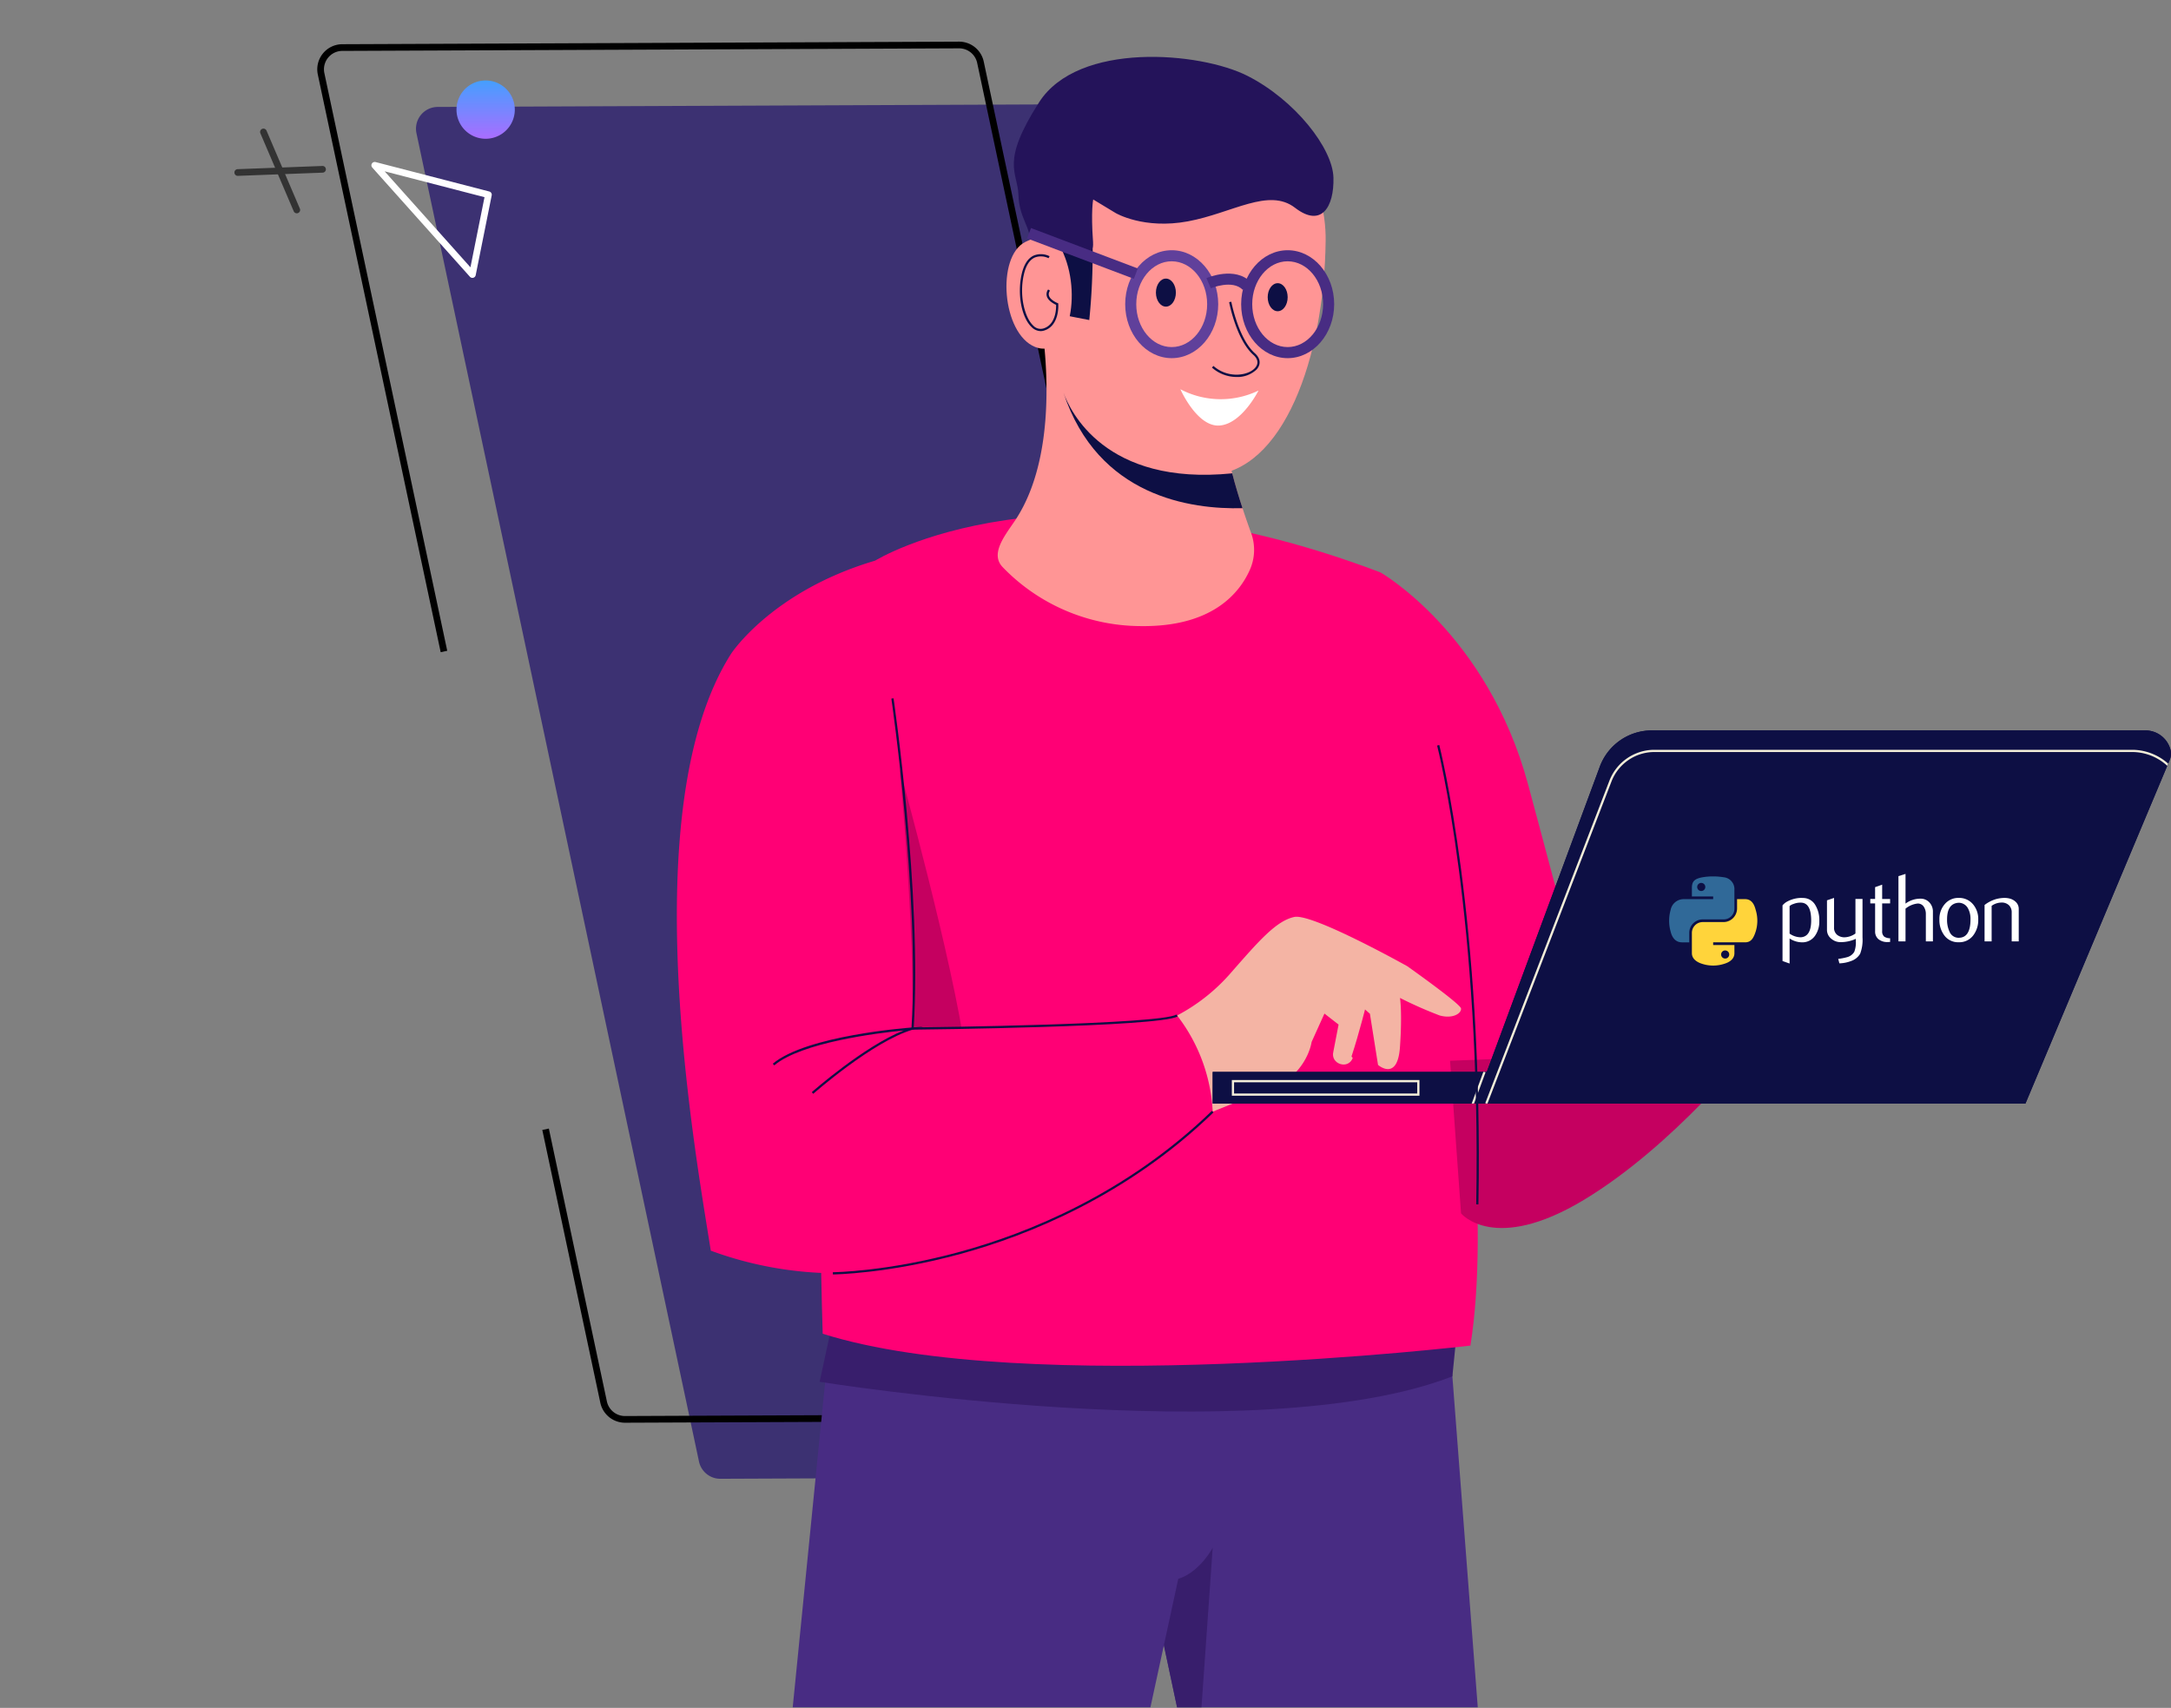 <svg xmlns="http://www.w3.org/2000/svg" xmlns:xlink="http://www.w3.org/1999/xlink" width="605.015" height="476" viewBox="0 0 605.015 476">
  <rect x="0" y="0" width="605.015" height="476" fill="#808080" stroke="none"/>
  <defs>
    <clipPath id="clip-path">
      <rect id="Rectángulo_377415" data-name="Rectángulo 377415" width="469" height="476" transform="translate(-11838.704 -12675.917)" fill="#12263f" opacity="0.22"/>
    </clipPath>
    <clipPath id="clip-path-2">
      <rect id="Rectángulo_34984" data-name="Rectángulo 34984" width="448.376" height="369.039" fill="none"/>
    </clipPath>
    <linearGradient id="linear-gradient" x1="0.5" x2="0.5" y2="1" gradientUnits="objectBoundingBox">
      <stop offset="0" stop-color="#459fff"/>
      <stop offset="1" stop-color="#a96dff"/>
    </linearGradient>
    <clipPath id="clip-path-4">
      <path id="Trazado_113810" data-name="Trazado 113810" d="M6.9,0a6.973,6.973,0,0,0,.063,13.946h.006a6.977,6.977,0,0,0,6.972-6.894V6.9A6.979,6.979,0,0,0,7.05,0Z" transform="translate(0)" fill="#fff"/>
    </clipPath>
    <linearGradient id="linear-gradient-2" x1="0.5" x2="0.5" y2="1" gradientUnits="objectBoundingBox">
      <stop offset="0" stop-color="#e1eefd"/>
      <stop offset="1" stop-color="#a96dff"/>
    </linearGradient>
    <clipPath id="clip-path-5">
      <path id="Trazado_501" data-name="Trazado 501" d="M662.422,1438.657a7.22,7.22,0,0,0-6.927-4.925H518.015a15.453,15.453,0,0,0-14.491,10.086l-31.512,85.09H395.635v8.81H622.143l40.266-95.925A4.488,4.488,0,0,0,662.422,1438.657Z" fill="#0d0f44"/>
    </clipPath>
    <linearGradient id="linear-gradient-3" x1="-24.752" y1="3.243" x2="-23.427" y2="2.114" gradientUnits="objectBoundingBox">
      <stop offset="0" stop-color="#5a9fd4"/>
      <stop offset="1" stop-color="#306998"/>
    </linearGradient>
    <linearGradient id="linear-gradient-4" x1="-23.216" y1="1.078" x2="-23.689" y2="1.736" gradientUnits="objectBoundingBox">
      <stop offset="0" stop-color="#ffd43b"/>
      <stop offset="1" stop-color="#ffe873"/>
    </linearGradient>
    <radialGradient id="radial-gradient" cx="0.5" cy="0.489" r="0.5" gradientTransform="matrix(0, -1, -0.853, 0, -32.299, -29.657)" gradientUnits="objectBoundingBox">
      <stop offset="0" stop-color="#b8b8b8" stop-opacity="0.498"/>
      <stop offset="1" stop-color="#7f7f7f" stop-opacity="0"/>
    </radialGradient>
  </defs>
  <g id="Grupo_1076089" data-name="Grupo 1076089" transform="translate(-790.333 -101)">
    <g id="Enmascarar_grupo_1059114" data-name="Enmascarar grupo 1059114" transform="translate(12629.037 12776.917)" clip-path="url(#clip-path)">
      <g id="Grupo_1074083" data-name="Grupo 1074083" transform="translate(-11824.78 -12723.193)">
        <g id="Grupo_1073765" data-name="Grupo 1073765" transform="matrix(0.208, 0.978, -0.978, 0.208, 360.974, 0)">
          <g id="Grupo_81302" data-name="Grupo 81302" transform="translate(0 0)" clip-path="url(#clip-path-2)">
            <g id="Grupo_81301" data-name="Grupo 81301">
              <g id="Grupo_81300" data-name="Grupo 81300" clip-path="url(#clip-path-2)">
                <path id="Trazado_113940" data-name="Trazado 113940" d="M419.656,0H41.13A6.067,6.067,0,0,0,35.19,4.83L.13,173.122a6.067,6.067,0,0,0,5.939,7.3H384.6a6.067,6.067,0,0,0,5.94-4.829L425.6,7.3a6.067,6.067,0,0,0-5.94-7.3" transform="translate(22.651 90.346)" fill="#3c3172"/>
                <path id="Trazado_113941" data-name="Trazado 113941" d="M149.056,0H42.063A7.03,7.03,0,0,0,35.21,5.572L.149,173.864A7,7,0,0,0,7,182.292H171.61v-1.867H7a5.133,5.133,0,0,1-5.026-6.18L37.037,5.953a5.155,5.155,0,0,1,5.026-4.087H149.056Z" transform="translate(0 111.965)"/>
                <path id="Trazado_113942" data-name="Trazado 113942" d="M158.764,0H0V1.867H158.764a5.134,5.134,0,0,1,5.026,6.18L128.728,176.339a5.155,5.155,0,0,1-5.026,4.087H45.937v1.867H123.7a7.03,7.03,0,0,0,6.853-5.572L165.616,8.428A7,7,0,0,0,158.764,0" transform="translate(261.826 111.965)"/>
                <path id="Trazado_113946" data-name="Trazado 113946" d="M39.839,0,37.975.088l.909,19.291-19.741.588.589,19.757L0,40.314.025,60.446l1.867,0L1.869,42.126l19.784-.59-.589-19.757,19.774-.589Z" transform="translate(356.702 127.639)" fill="#fff"/>
                <g id="Grupo_81936" data-name="Grupo 81936" transform="translate(18.542 297.533)">
                  <path id="Trazado_113949" data-name="Trazado 113949" d="M24.159,0a.9.9,0,0,0-.181.018L.753,4.589a.934.934,0,0,0,.36,1.832L24.338,1.85A.934.934,0,0,0,24.159,0" transform="translate(0 9.375)" fill="#333"/>
                  <path id="Trazado_113950" data-name="Trazado 113950" d="M4.981,0a.934.934,0,0,0-.919.774L.014,24.095a.934.934,0,0,0,1.84.319L5.9,1.093a.934.934,0,0,0-.76-1.08A.972.972,0,0,0,4.981,0" transform="translate(9.588 0)" fill="#333"/>
                </g>
                <g id="Grupo_81616" data-name="Grupo 81616" transform="translate(333.471 50.263)">
                  <path id="Trazado_113954" data-name="Trazado 113954" d="M24.158,0a.9.9,0,0,0-.181.018L.754,4.589a.933.933,0,1,0,.36,1.832L24.338,1.85A.934.934,0,0,0,24.158,0" transform="translate(0 9.375)" fill="#333"/>
                  <path id="Trazado_113955" data-name="Trazado 113955" d="M4.981,0a.934.934,0,0,0-.919.774L.014,24.095a.934.934,0,0,0,1.84.319L5.9,1.093A.934.934,0,0,0,4.981,0" transform="translate(9.588 0)" fill="#333"/>
                </g>
                <path id="Trazado_113964" data-name="Trazado 113964" d="M15.546,0a.934.934,0,0,0-.836.517L.1,29.793A.934.934,0,0,0,1.4,31.02L36.839,10.733a.934.934,0,0,0-.094-1.667L15.915.076A.937.937,0,0,0,15.546,0M3.146,27.869,15.986,2.141l18.306,7.9Z" transform="translate(34.113 253.786)" fill="#fff"/>
                <path id="Trazado_113965" data-name="Trazado 113965" d="M15.546,0a.934.934,0,0,0-.836.517L.1,29.793A.934.934,0,0,0,1.4,31.02L36.839,10.733a.934.934,0,0,0-.094-1.667L15.915.076A.934.934,0,0,0,15.546,0M3.146,27.868,15.986,2.141l18.306,7.9Z" transform="translate(196.145 73.224)" fill="#fff"/>
              </g>
            </g>
          </g>
        </g>
        <path id="Trazado_823138" data-name="Trazado 823138" d="M.638,4.974A8.124,8.124,0,1,0,8.13,0,8.125,8.125,0,0,0,.638,4.974" transform="translate(113.291 69.704)" fill="url(#linear-gradient)"/>
        <g id="Grupo_1074091" data-name="Grupo 1074091" transform="translate(298.248 450.224)">
          <g id="Grupo_80972" data-name="Grupo 80972" transform="translate(2.203 2.202)">
            <g id="Grupo_80971" data-name="Grupo 80971" transform="translate(0)" clip-path="url(#clip-path-4)">
              <rect id="Rectángulo_34835" data-name="Rectángulo 34835" width="18.629" height="19.135" transform="translate(-5.931 11.849) rotate(-67.184)" fill="#fff"/>
            </g>
          </g>
          <path id="Trazado_113822" data-name="Trazado 113822" d="M.72,5.617A9.173,9.173,0,1,0,9.18,0,9.174,9.174,0,0,0,.72,5.617" transform="translate(0 0)" fill="url(#linear-gradient-2)"/>
        </g>
      </g>
    </g>
    <g id="Grupo_1076088" data-name="Grupo 1076088" transform="translate(16)">
      <g id="Grupo_143" data-name="Grupo 143" transform="translate(716.649 -1129.162)">
        <path id="Trazado_486" data-name="Trazado 486" d="M469.508,1706h-83.8l-7.971-37.515-14.393-67.707,98.479,5.028Z" fill="#482c83"/>
        <path id="Trazado_487" data-name="Trazado 487" d="M395.637,1661.573,392.51,1706h-6.8l-7.971-37.515,5.608-18.249Z" fill="#381e6c"/>
        <path id="Trazado_488" data-name="Trazado 488" d="M288.977,1601.881,278.6,1706h99.685l7.771-35.851s10.219-1.952,14.554-22.113,5.574-53.554,5.574-53.554Z" fill="#482c83"/>
        <path id="Trazado_489" data-name="Trazado 489" d="M286.1,1615.269s122.009,19.65,176.333-1.516l1.556-15.495H289.787Z" fill="#381e6c"/>
        <path id="Trazado_490" data-name="Trazado 490" d="M301.6,1386.4s50.089-31.187,140.816,3.308c0,0,35.913,147.431,25.044,215.476,0,0-123.8,14.649-180.508-3.307C286.952,1601.881,280.809,1416.174,301.6,1386.4Z" fill="#ff0075"/>
        <path id="Trazado_491" data-name="Trazado 491" d="M308.365,1444.353s14.972,54.042,18.437,79.559-32.447,23.542-32.447,23.542Z" fill="#c50060"/>
        <path id="Trazado_492" data-name="Trazado 492" d="M442.416,1389.712s29.77,17.011,41.111,59.067,20.319,77.023,20.319,77.023l-46.309,7.088Z" fill="#ff0075"/>
        <path id="Trazado_493" data-name="Trazado 493" d="M464.843,1511.224c-.162-1.293-14.971-11.773-14.971-11.773s-26.462-14.812-31.5-13.726-9.871,6.685-17.431,15.3a51.611,51.611,0,0,1-15.226,12.158v.863l9.923,25.937,11.183-4.515c14.912-3.36,16.382-14.911,16.382-14.911l7.167-15.836,9.081,7.973,2.264,14.263s5.433,4.754,6.113-4.981c.631-9.052.089-13.155.009-13.686a113.926,113.926,0,0,0,11.068,4.893C462.682,1514.2,465.006,1512.517,464.843,1511.224Z" fill="#f4b4a4"/>
        <path id="Trazado_494" data-name="Trazado 494" d="M312,1516.824s35.913-.2,73.716-3.646a47.657,47.657,0,0,1,9.923,26.8s-68.045,65.21-139.871,38.748c-4.515-28.547-21.656-123.452,5.671-166.38,0,0,11.34-17.436,40.165-25.942C301.6,1386.4,312.591,1461.092,312,1516.824Z" fill="#ff0075"/>
        <path id="Trazado_495" data-name="Trazado 495" d="M464.851,1568.331s9.225,11.34,34.269-3.781,46.309-42.055,46.309-42.055L461.79,1525.8Z" fill="#c50060"/>
        <path id="Trazado_496" data-name="Trazado 496" d="M422.569,1509.376l8.151,6.339-1.455,7.547c-.887,3.422,4.087,5.106,5.385,1.817.067-.169-.371-.348-.308-.535,2.037-6.112,4.3-15.168,4.3-15.168l-5.886-11.32Z" fill="#f4b4a4"/>
        <g id="Grupo_135" data-name="Grupo 135">
          <g id="Grupo_133" data-name="Grupo 133">
            <path id="Trazado_497" data-name="Trazado 497" d="M662.422,1438.657a7.22,7.22,0,0,0-6.927-4.925H518.015a15.453,15.453,0,0,0-14.491,10.086l-31.512,85.09H395.635v8.81H622.143l40.266-95.925A4.488,4.488,0,0,0,662.422,1438.657Z" fill="#0d0f44"/>
            <g id="Grupo_131" data-name="Grupo 131">
              <path id="Trazado_498" data-name="Trazado 498" d="M662.422,1438.657a7.22,7.22,0,0,0-6.927-4.925H518.015a15.453,15.453,0,0,0-14.491,10.086l-31.512,85.09H395.635v8.81H622.143l40.266-95.925A4.488,4.488,0,0,0,662.422,1438.657Z" fill="#0d0f44"/>
              <g id="Grupo_130" data-name="Grupo 130" clip-path="url(#clip-path-5)">
                <g id="Grupo_129" data-name="Grupo 129">
                  <g id="Grupo_128" data-name="Grupo 128">
                    <path id="Trazado_499" data-name="Trazado 499" d="M472.173,1537.828l-.577-.221,34.619-89.914a13.44,13.44,0,0,1,12.468-8.559H651.831a15.1,15.1,0,0,1,13.209,7.787l2.161,3.905-.54.3-2.161-3.905a14.484,14.484,0,0,0-12.669-7.469H518.683a12.819,12.819,0,0,0-11.892,8.164Z" fill="#f3eed9"/>
                    <rect id="Rectángulo_160" data-name="Rectángulo 160" width="13.486" height="0.616" transform="translate(466.436 1541.454) rotate(-69.749)" fill="#f3eed9"/>
                    <g id="Grupo_127" data-name="Grupo 127">
                      <path id="Trazado_500" data-name="Trazado 500" d="M453.261,1535.542H400.976v-4.367h52.285Zm-51.668-.616h51.051v-3.134H401.593Z" fill="#f3eed9"/>
                    </g>
                  </g>
                </g>
              </g>
            </g>
          </g>
        </g>
        <path id="Trazado_502" data-name="Trazado 502" d="M311.668,1517.136l.02-.331c2.334-37.338-5.521-91.392-5.6-91.933l.611-.09c.079.541,7.9,54.34,5.627,91.73,5.184-.058,68.6-.827,73.228-3.6l.317.529c-4.938,2.96-71.058,3.661-73.871,3.69Z" fill="#0d0f44"/>
        <g id="Grupo_136" data-name="Grupo 136">
          <path id="Trazado_503" data-name="Trazado 503" d="M289.788,1585.354l0-.617c.149,0,15.107-.131,35.514-5.725,18.826-5.16,46.274-16.159,70.121-39.255l.429.443c-23.947,23.193-51.506,34.234-70.407,39.413C304.961,1585.224,289.938,1585.353,289.788,1585.354Z" fill="#0d0f44"/>
        </g>
        <g id="Grupo_137" data-name="Grupo 137">
          <path id="Trazado_504" data-name="Trazado 504" d="M284.321,1535.011l-.408-.462c.154-.136,14.53-12.8,25.613-17.195-7.272.718-28.42,3.309-36.079,9.734l-.4-.472c9.419-7.9,37.724-10.013,38.924-10.1l2.889-.207-2.78.81C300.937,1520.371,284.486,1534.865,284.321,1535.011Z" fill="#0d0f44"/>
        </g>
        <path id="Trazado_505" data-name="Trazado 505" d="M406.033,1388.893c-2.931,6.632-10.612,16.065-30.588,15.763a53.646,53.646,0,0,1-38.3-16.392c-3.541-3.64.345-8.532,3.208-12.727,14.7-21.537,6.909-59.2,6.909-59.2l51.593,29.23c-.475,4.22.636,10.4,2.227,16.515.87,3.374,1.888,6.724,2.869,9.71.87,2.665,1.7,5.034,2.375,6.867A13.718,13.718,0,0,1,406.033,1388.893Z" fill="#ff9595"/>
        <path id="Trazado_506" data-name="Trazado 506" d="M364.134,1259.23s-22.966,15.658-15.311,60.2c7.385,42.965,25.4,43.844,45.932,43.148s32.013-32.709,32.361-65.418S389.535,1241.135,364.134,1259.23Z" fill="#ff9595"/>
        <path id="Trazado_507" data-name="Trazado 507" d="M350.534,1297.583s4.62,10.745,4.41,15.629l-.21,4.884,6.511,1.261a190.007,190.007,0,0,0,.939-20.139C362.066,1288.73,350.433,1295.448,350.534,1297.583Z" fill="#0d0f44"/>
        <path id="Trazado_508" data-name="Trazado 508" d="M353.742,1338.645c.08.247.154.487.234.728C353.847,1339.009,353.773,1338.756,353.742,1338.645Z" fill="#0d0f44"/>
        <path id="Trazado_509" data-name="Trazado 509" d="M403.947,1371.792c-14.325.383-40.316-3.177-49.89-32.185,1.789,4.96,11.524,26.065,47.021,22.475C401.948,1365.456,402.966,1368.806,403.947,1371.792Z" fill="#0d0f44"/>
        <path id="Trazado_510" data-name="Trazado 510" d="M385.379,1311.712c0,2.157-1.246,3.906-2.782,3.906s-2.782-1.749-2.782-3.906,1.246-3.906,2.782-3.906S385.379,1309.555,385.379,1311.712Z" fill="#0d0f44"/>
        <ellipse id="Elipse_16" data-name="Elipse 16" cx="2.782" cy="3.906" rx="2.782" ry="3.906" transform="translate(410.967 1309.09)" fill="#0d0f44"/>
        <g id="Grupo_138" data-name="Grupo 138">
          <path id="Trazado_511" data-name="Trazado 511" d="M402.266,1335.225a10.308,10.308,0,0,1-6.835-2.616l.408-.463c4.092,3.593,9.688,2.716,11.6.558,1.027-1.162.861-2.452-.467-3.632-4.71-4.189-6.671-14.271-6.752-14.7l.606-.115c.019.1,2,10.3,6.556,14.352,1.577,1.4,1.771,3.085.519,4.5A7.655,7.655,0,0,1,402.266,1335.225Z" fill="#0d0f44"/>
        </g>
        <path id="Trazado_512" data-name="Trazado 512" d="M386.634,1338.645a24.182,24.182,0,0,0,21.768.364s-4.643,9.33-10.884,9.75S386.634,1338.645,386.634,1338.645Z" fill="#fff"/>
        <path id="Trazado_513" data-name="Trazado 513" d="M347.381,1297.6s15.544,8.665,14.914-.014.043-11.829.043-11.829l6.257,3.78s7.771,4.621,20.162,2.31,22.472-9.45,29.822-3.78,10.921-.21,10.711-8.4-10.711-21.632-23.942-28.353-47.2-9.66-58.087,7.351-5.968,19.321-5.758,25.832,3.571,9.167,3.151,13.089S347.381,1297.6,347.381,1297.6Z" fill="#24135a"/>
        <path id="Trazado_514" data-name="Trazado 514" d="M353.544,1299.718c-.365-.744-2.149-6.264-10.2-2.088s-6.419,25.517,2.805,29.229S359.578,1312.013,353.544,1299.718Z" fill="#ff9595"/>
        <g id="Grupo_139" data-name="Grupo 139">
          <path id="Trazado_515" data-name="Trazado 515" d="M347.686,1322.442a3.627,3.627,0,0,1-2.477-1.083c-2.82-2.626-4.061-9.08-2.826-14.694.6-2.746,1.743-4.523,3.386-5.281a5.353,5.353,0,0,1,4.41.193l-.29.544a4.81,4.81,0,0,0-3.867-.174c-1.455.674-2.477,2.306-3.037,4.851-1.314,5.971.35,11.973,2.644,14.109a2.785,2.785,0,0,0,2.8.808c3.55-1.052,3.6-5.617,3.569-6.592-.558-.25-2.178-1.073-2.577-2.365a2.167,2.167,0,0,1,.362-1.923l.51.348a1.562,1.562,0,0,0-.283,1.392c.386,1.25,2.379,2.045,2.4,2.053l.179.07.016.192c.005.061.442,6.1-4,7.416A3.2,3.2,0,0,1,347.686,1322.442Z" fill="#0d0f44"/>
        </g>
        <path id="Trazado_516" data-name="Trazado 516" d="M384.215,1329.982c-7.147,0-12.962-6.747-12.962-15.04s5.815-15.04,12.962-15.04,12.962,6.747,12.962,15.04S391.362,1329.982,384.215,1329.982Zm0-27c-5.446,0-9.877,5.364-9.877,11.956s4.431,11.955,9.877,11.955,9.878-5.363,9.878-11.955S389.662,1302.986,384.215,1302.986Z" fill="#60409b"/>
        <path id="Trazado_517" data-name="Trazado 517" d="M416.531,1329.982c-7.147,0-12.962-6.747-12.962-15.04s5.815-15.04,12.962-15.04,12.962,6.747,12.962,15.04S423.678,1329.982,416.531,1329.982Zm0-27c-5.447,0-9.878,5.364-9.878,11.956s4.431,11.955,9.878,11.955,9.877-5.363,9.877-11.955S421.977,1302.986,416.531,1302.986Z" fill="#482c83"/>
        <g id="Grupo_140" data-name="Grupo 140">
          <path id="Trazado_518" data-name="Trazado 518" d="M469.693,1565.838l-.616-.011c1.433-79.34-10.77-127.391-10.894-127.867l.6-.155C458.9,1438.282,471.129,1486.406,469.693,1565.838Z" fill="#0d0f44"/>
        </g>
        <g id="Grupo_141" data-name="Grupo 141">
          <rect id="Rectángulo_161" data-name="Rectángulo 161" width="3.084" height="31.815" transform="translate(343.912 1296.604) rotate(-69.267)" fill="#482c83"/>
        </g>
        <g id="Grupo_142" data-name="Grupo 142">
          <path id="Trazado_519" data-name="Trazado 519" d="M404.006,1310.93c-2.866-2.944-8.829-.448-8.889-.423l-1.218-2.833c.323-.14,7.967-3.362,12.317,1.1Z" fill="#482c83"/>
        </g>
      </g>
      <g id="python-3" transform="translate(1233.891 341.3)">
        <path id="Trazado_823689" data-name="Trazado 823689" d="M156.486,16.236q0-4.831-2.755-4.964a5.172,5.172,0,0,0-2.138.351,3.135,3.135,0,0,0-1.123.593V19.9a5.456,5.456,0,0,0,3.128,1.026Q156.485,20.738,156.486,16.236Zm2.265.134a6.831,6.831,0,0,1-1.155,4.074,4.26,4.26,0,0,1-3.576,1.886,6.344,6.344,0,0,1-3.55-1.078v6.986l-1.97-.7V12.028A4.409,4.409,0,0,1,149.744,11a8.536,8.536,0,0,1,4.275-1.052l.028.028a3.922,3.922,0,0,1,3.544,1.886,8.015,8.015,0,0,1,1.162,4.5Zm12.041,4.585a10.9,10.9,0,0,1-.659,4.559,4.65,4.65,0,0,1-2.524,2.022,9.669,9.669,0,0,1-3.263.649l-.326-1.242a15.655,15.655,0,0,0,2.509-.485,3.315,3.315,0,0,0,1.97-1.483,7.443,7.443,0,0,0,.431-3.1V21.36a10.119,10.119,0,0,1-4.235.916,3.893,3.893,0,0,1-2.563-.916,3.117,3.117,0,0,1-1.242-2.535v-8.2l1.97-.675V18.2a2.508,2.508,0,0,0,.853,2.037,3.225,3.225,0,0,0,2.209.688,5.525,5.525,0,0,0,2.9-1.052V10.248h1.97V20.955Zm7.691,1.267q-.324.027-.649.028a3.877,3.877,0,0,1-2.6-.8,2.755,2.755,0,0,1-.929-2.205v-7.76h-1.349V10.248H174.3V6.956l1.968-.7v3.992h2.214v1.239H176.27v7.706a1.867,1.867,0,0,0,.595,1.569,3.01,3.01,0,0,0,1.619.433v1.026Zm11.929-.162h-1.97v-7.6a3.594,3.594,0,0,0-.541-2,1.969,1.969,0,0,0-1.735-.944,6.4,6.4,0,0,0-3.388,1.429V22.06h-1.97V3.883l1.97-.621v8.279a6.864,6.864,0,0,1,4.128-1.375,3.29,3.29,0,0,1,2.535,1.052,3.7,3.7,0,0,1,.972,2.617V22.06h0Zm10.471-6.135a6.052,6.052,0,0,0-.7-3.067,2.942,2.942,0,0,0-2.589-1.558q-3.24.187-3.238,4.639a7.63,7.63,0,0,0,.677,3.408,2.721,2.721,0,0,0,2.6,1.716q3.253-.026,3.253-5.137Zm2.158.013a7.007,7.007,0,0,1-1.349,4.4,4.853,4.853,0,0,1-4.1,1.968,4.756,4.756,0,0,1-4.048-1.968,7.1,7.1,0,0,1-1.322-4.4,6.277,6.277,0,0,1,1.429-4.182,4.924,4.924,0,0,1,3.966-1.806,5.007,5.007,0,0,1,3.994,1.806A6.277,6.277,0,0,1,203.042,15.939Zm11.295,6.122h-1.97V14.025a2.688,2.688,0,0,0-.8-2.065,2.89,2.89,0,0,0-2.119-.714,4.735,4.735,0,0,0-2.671.916v9.9h-1.97V11.919a9.708,9.708,0,0,1,3.13-1.617,9.552,9.552,0,0,1,2.375-.351,6.161,6.161,0,0,1,1.321.136,3.8,3.8,0,0,1,1.888,1,2.64,2.64,0,0,1,.811,1.942V22.06Z" transform="translate(-111.305 0)" fill="#fff"/>
        <path id="Trazado_823690" data-name="Trazado 823690" d="M17.736,6.4a16.91,16.91,0,0,0-2.833.242c-2.509.443-2.965,1.371-2.965,3.082v2.26h5.929v.753H9.713a3.7,3.7,0,0,0-3.7,3.006,11.083,11.083,0,0,0,0,6.026c.422,1.755,1.428,3.006,3.151,3.006H11.2V22.064a3.768,3.768,0,0,1,3.7-3.683h5.923a2.987,2.987,0,0,0,2.965-3.013V9.721a3.31,3.31,0,0,0-2.965-3.082A18.5,18.5,0,0,0,17.736,6.4ZM14.53,8.215a1.13,1.13,0,1,1-1.113,1.133A1.125,1.125,0,0,1,14.53,8.215Z" transform="translate(0 -2.442)" fill="url(#linear-gradient-3)"/>
        <path id="Trazado_823691" data-name="Trazado 823691" d="M46.883,35.054v2.633a3.8,3.8,0,0,1-3.7,3.759H37.257a3.025,3.025,0,0,0-2.965,3.013v5.646c0,1.607,1.4,2.552,2.965,3.013a9.919,9.919,0,0,0,5.923,0c1.493-.432,2.965-1.3,2.965-3.013v-2.26H40.221v-.753h8.887c1.723,0,2.365-1.2,2.965-3.006a10.173,10.173,0,0,0,0-6.026c-.426-1.715-1.239-3.006-2.965-3.006Zm-3.331,14.3a1.13,1.13,0,1,1-1.113,1.127A1.119,1.119,0,0,1,43.552,49.352Z" transform="translate(-22.354 -24.761)" fill="url(#linear-gradient-4)"/>
        <path id="Trazado_823693" data-name="Trazado 823693" d="M41.368,128.671c0,.851-3.558,1.541-7.946,1.541s-7.946-.69-7.946-1.541,3.558-1.541,7.946-1.541S41.368,127.82,41.368,128.671Z" transform="translate(-15.487 -96.475)" opacity="0.444" fill="url(#radial-gradient)"/>
      </g>
    </g>
  </g>
</svg>
